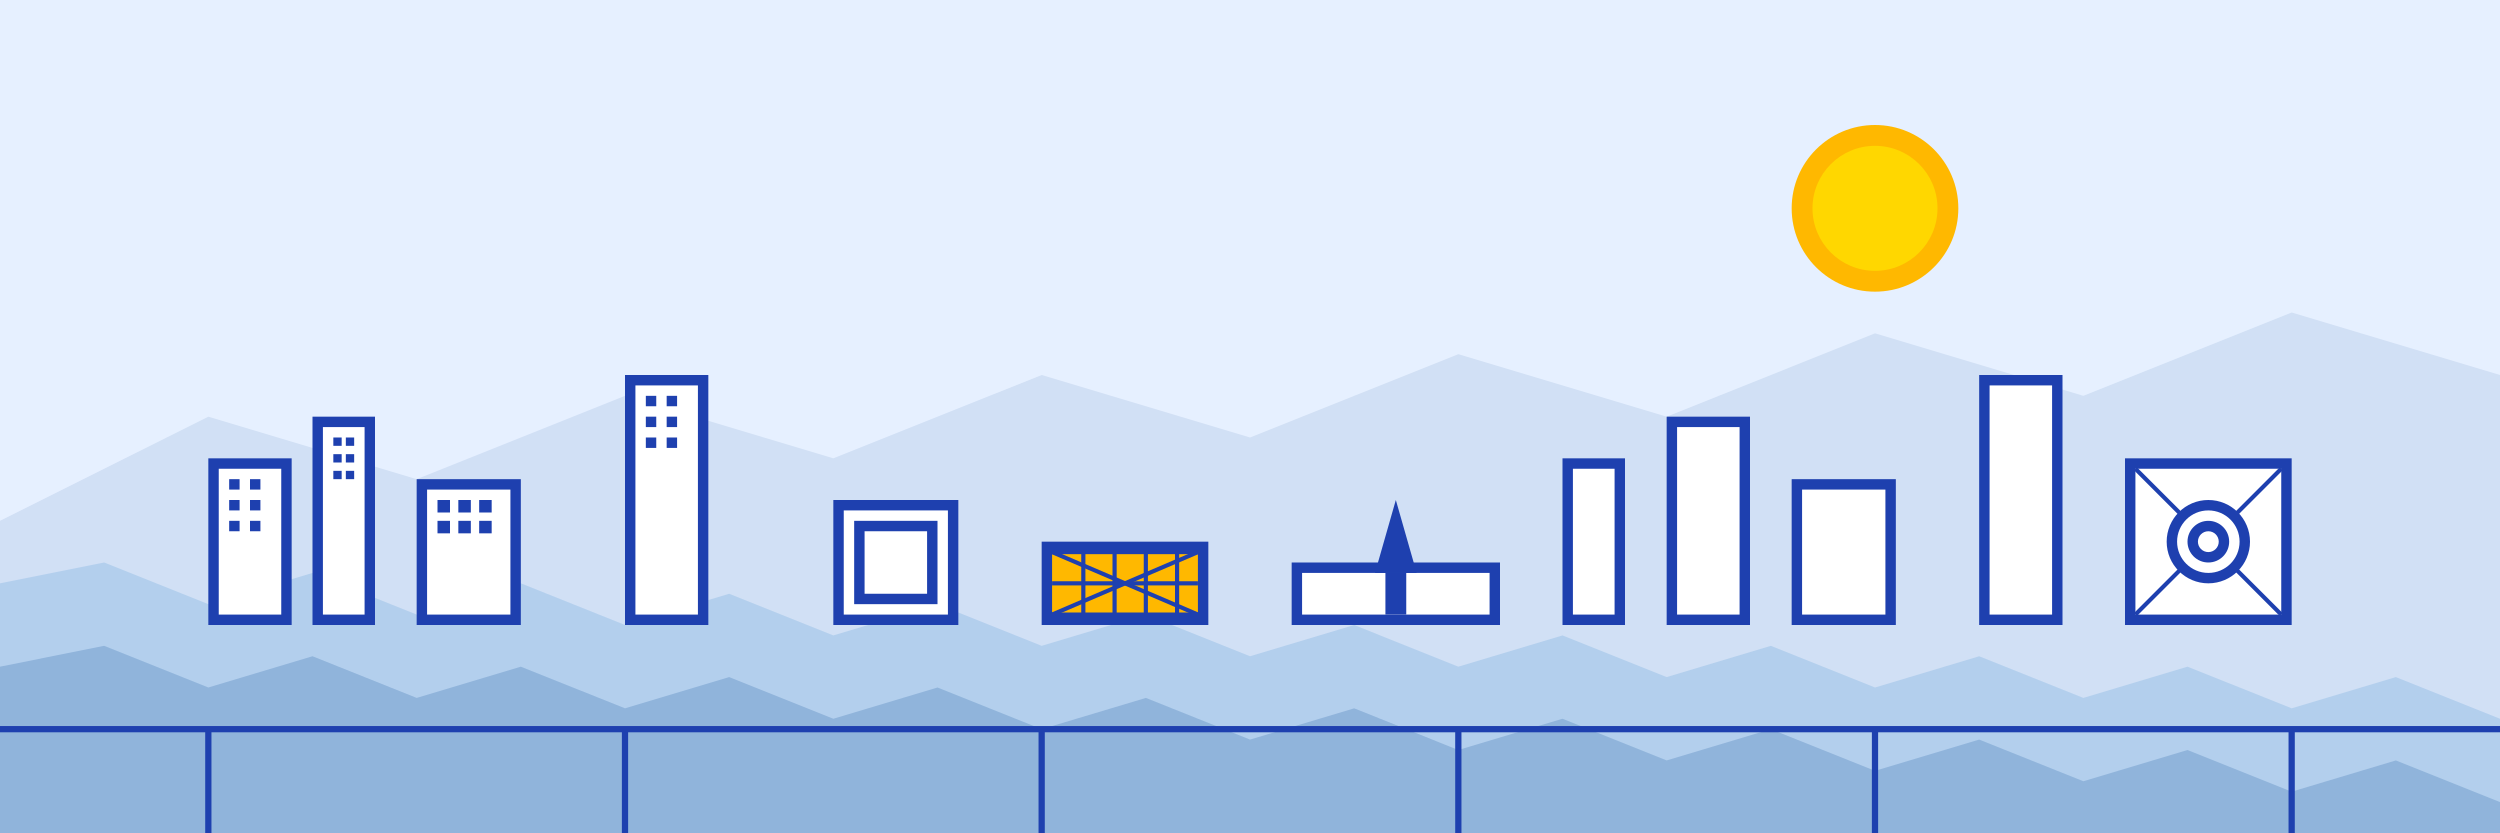 <svg xmlns="http://www.w3.org/2000/svg" width="1200" height="400" viewBox="0 0 1200 400" fill="none">
  <!-- Sky Background -->
  <rect width="1200" height="400" fill="#E6F0FF"/>
  
  <!-- Distant Mountains -->
  <path d="M0 250L100 200L200 230L300 190L400 220L500 180L600 210L700 170L800 200L900 160L1000 190L1100 150L1200 180V400H0V250Z" fill="#D1E0F5"/>
  
  <!-- Middle Ground -->
  <path d="M0 280L50 270L100 290L150 275L200 295L250 280L300 300L350 285L400 305L450 290L500 310L550 295L600 315L650 300L700 320L750 305L800 325L850 310L900 330L950 315L1000 335L1050 320L1100 340L1150 325L1200 345V400H0V280Z" fill="#B3CFED"/>
  
  <!-- City Skyline -->
  <!-- Smart Buildings -->
  <rect x="100" y="220" width="40" height="80" fill="#1E40AF"/>
  <rect x="105" y="225" width="30" height="70" fill="#FFFFFF"/>
  <rect x="110" y="230" width="5" height="5" fill="#1E40AF"/>
  <rect x="120" y="230" width="5" height="5" fill="#1E40AF"/>
  <rect x="110" y="240" width="5" height="5" fill="#1E40AF"/>
  <rect x="120" y="240" width="5" height="5" fill="#1E40AF"/>
  <rect x="110" y="250" width="5" height="5" fill="#1E40AF"/>
  <rect x="120" y="250" width="5" height="5" fill="#1E40AF"/>
  
  <rect x="150" y="200" width="30" height="100" fill="#1E40AF"/>
  <rect x="155" y="205" width="20" height="90" fill="#FFFFFF"/>
  <rect x="160" y="210" width="4" height="4" fill="#1E40AF"/>
  <rect x="166" y="210" width="4" height="4" fill="#1E40AF"/>
  <rect x="160" y="218" width="4" height="4" fill="#1E40AF"/>
  <rect x="166" y="218" width="4" height="4" fill="#1E40AF"/>
  <rect x="160" y="226" width="4" height="4" fill="#1E40AF"/>
  <rect x="166" y="226" width="4" height="4" fill="#1E40AF"/>
  
  <rect x="200" y="230" width="50" height="70" fill="#1E40AF"/>
  <rect x="205" y="235" width="40" height="60" fill="#FFFFFF"/>
  <rect x="210" y="240" width="6" height="6" fill="#1E40AF"/>
  <rect x="220" y="240" width="6" height="6" fill="#1E40AF"/>
  <rect x="230" y="240" width="6" height="6" fill="#1E40AF"/>
  <rect x="210" y="250" width="6" height="6" fill="#1E40AF"/>
  <rect x="220" y="250" width="6" height="6" fill="#1E40AF"/>
  <rect x="230" y="250" width="6" height="6" fill="#1E40AF"/>
  
  <!-- Modern Tower -->
  <rect x="300" y="180" width="40" height="120" fill="#1E40AF"/>
  <rect x="305" y="185" width="30" height="110" fill="#FFFFFF"/>
  <rect x="310" y="190" width="5" height="5" fill="#1E40AF"/>
  <rect x="320" y="190" width="5" height="5" fill="#1E40AF"/>
  <rect x="310" y="200" width="5" height="5" fill="#1E40AF"/>
  <rect x="320" y="200" width="5" height="5" fill="#1E40AF"/>
  <rect x="310" y="210" width="5" height="5" fill="#1E40AF"/>
  <rect x="320" y="210" width="5" height="5" fill="#1E40AF"/>
  
  <!-- Industrial Zone -->
  <rect x="400" y="240" width="60" height="60" fill="#1E40AF"/>
  <rect x="405" y="245" width="50" height="50" fill="#FFFFFF"/>
  <rect x="410" y="250" width="40" height="40" fill="#1E40AF"/>
  <rect x="415" y="255" width="30" height="30" fill="#FFFFFF"/>
  
  <!-- Solar Panels -->
  <rect x="500" y="260" width="80" height="40" fill="#1E40AF"/>
  <rect x="505" y="265" width="70" height="30" fill="#FFB800"/>
  <path d="M505 265L575 295M505 295L575 265" stroke="#1E40AF" stroke-width="2"/>
  <path d="M505 265L575 265M505 280L575 280M505 295L575 295" stroke="#1E40AF" stroke-width="2"/>
  <path d="M520 265L520 295M535 265L535 295M550 265L550 295M565 265L565 295" stroke="#1E40AF" stroke-width="2"/>
  
  <!-- Airport -->
  <rect x="620" y="270" width="100" height="30" fill="#1E40AF"/>
  <rect x="625" y="275" width="90" height="20" fill="#FFFFFF"/>
  <path d="M670 240L680 275H660L670 240Z" fill="#1E40AF"/>
  <rect x="665" y="275" width="10" height="20" fill="#1E40AF"/>
  
  <!-- More Buildings -->
  <rect x="750" y="220" width="30" height="80" fill="#1E40AF"/>
  <rect x="755" y="225" width="20" height="70" fill="#FFFFFF"/>
  
  <rect x="800" y="200" width="40" height="100" fill="#1E40AF"/>
  <rect x="805" y="205" width="30" height="90" fill="#FFFFFF"/>
  
  <rect x="860" y="230" width="50" height="70" fill="#1E40AF"/>
  <rect x="865" y="235" width="40" height="60" fill="#FFFFFF"/>
  
  <!-- Smart Tower -->
  <rect x="950" y="180" width="40" height="120" fill="#1E40AF"/>
  <rect x="955" y="185" width="30" height="110" fill="#FFFFFF"/>
  
  <!-- Semiconductor Plant -->
  <rect x="1020" y="220" width="80" height="80" fill="#1E40AF"/>
  <rect x="1025" y="225" width="70" height="70" fill="#FFFFFF"/>
  <path d="M1025 225L1095 295M1025 295L1095 225" stroke="#1E40AF" stroke-width="2"/>
  <circle cx="1060" cy="260" r="20" fill="#1E40AF"/>
  <circle cx="1060" cy="260" r="15" fill="#FFFFFF"/>
  <circle cx="1060" cy="260" r="10" fill="#1E40AF"/>
  <circle cx="1060" cy="260" r="5" fill="#FFFFFF"/>
  
  <!-- Foreground -->
  <path d="M0 320L50 310L100 330L150 315L200 335L250 320L300 340L350 325L400 345L450 330L500 350L550 335L600 355L650 340L700 360L750 345L800 365L850 350L900 370L950 355L1000 375L1050 360L1100 380L1150 365L1200 385V400H0V320Z" fill="#90B4DB"/>
  
  <!-- Roads -->
  <path d="M0 350H1200" stroke="#1E40AF" stroke-width="3"/>
  <path d="M100 350V400" stroke="#1E40AF" stroke-width="3"/>
  <path d="M300 350V400" stroke="#1E40AF" stroke-width="3"/>
  <path d="M500 350V400" stroke="#1E40AF" stroke-width="3"/>
  <path d="M700 350V400" stroke="#1E40AF" stroke-width="3"/>
  <path d="M900 350V400" stroke="#1E40AF" stroke-width="3"/>
  <path d="M1100 350V400" stroke="#1E40AF" stroke-width="3"/>
  
  <!-- Sun -->
  <circle cx="900" cy="100" r="40" fill="#FFB800"/>
  <circle cx="900" cy="100" r="30" fill="#FFD700"/>
</svg>